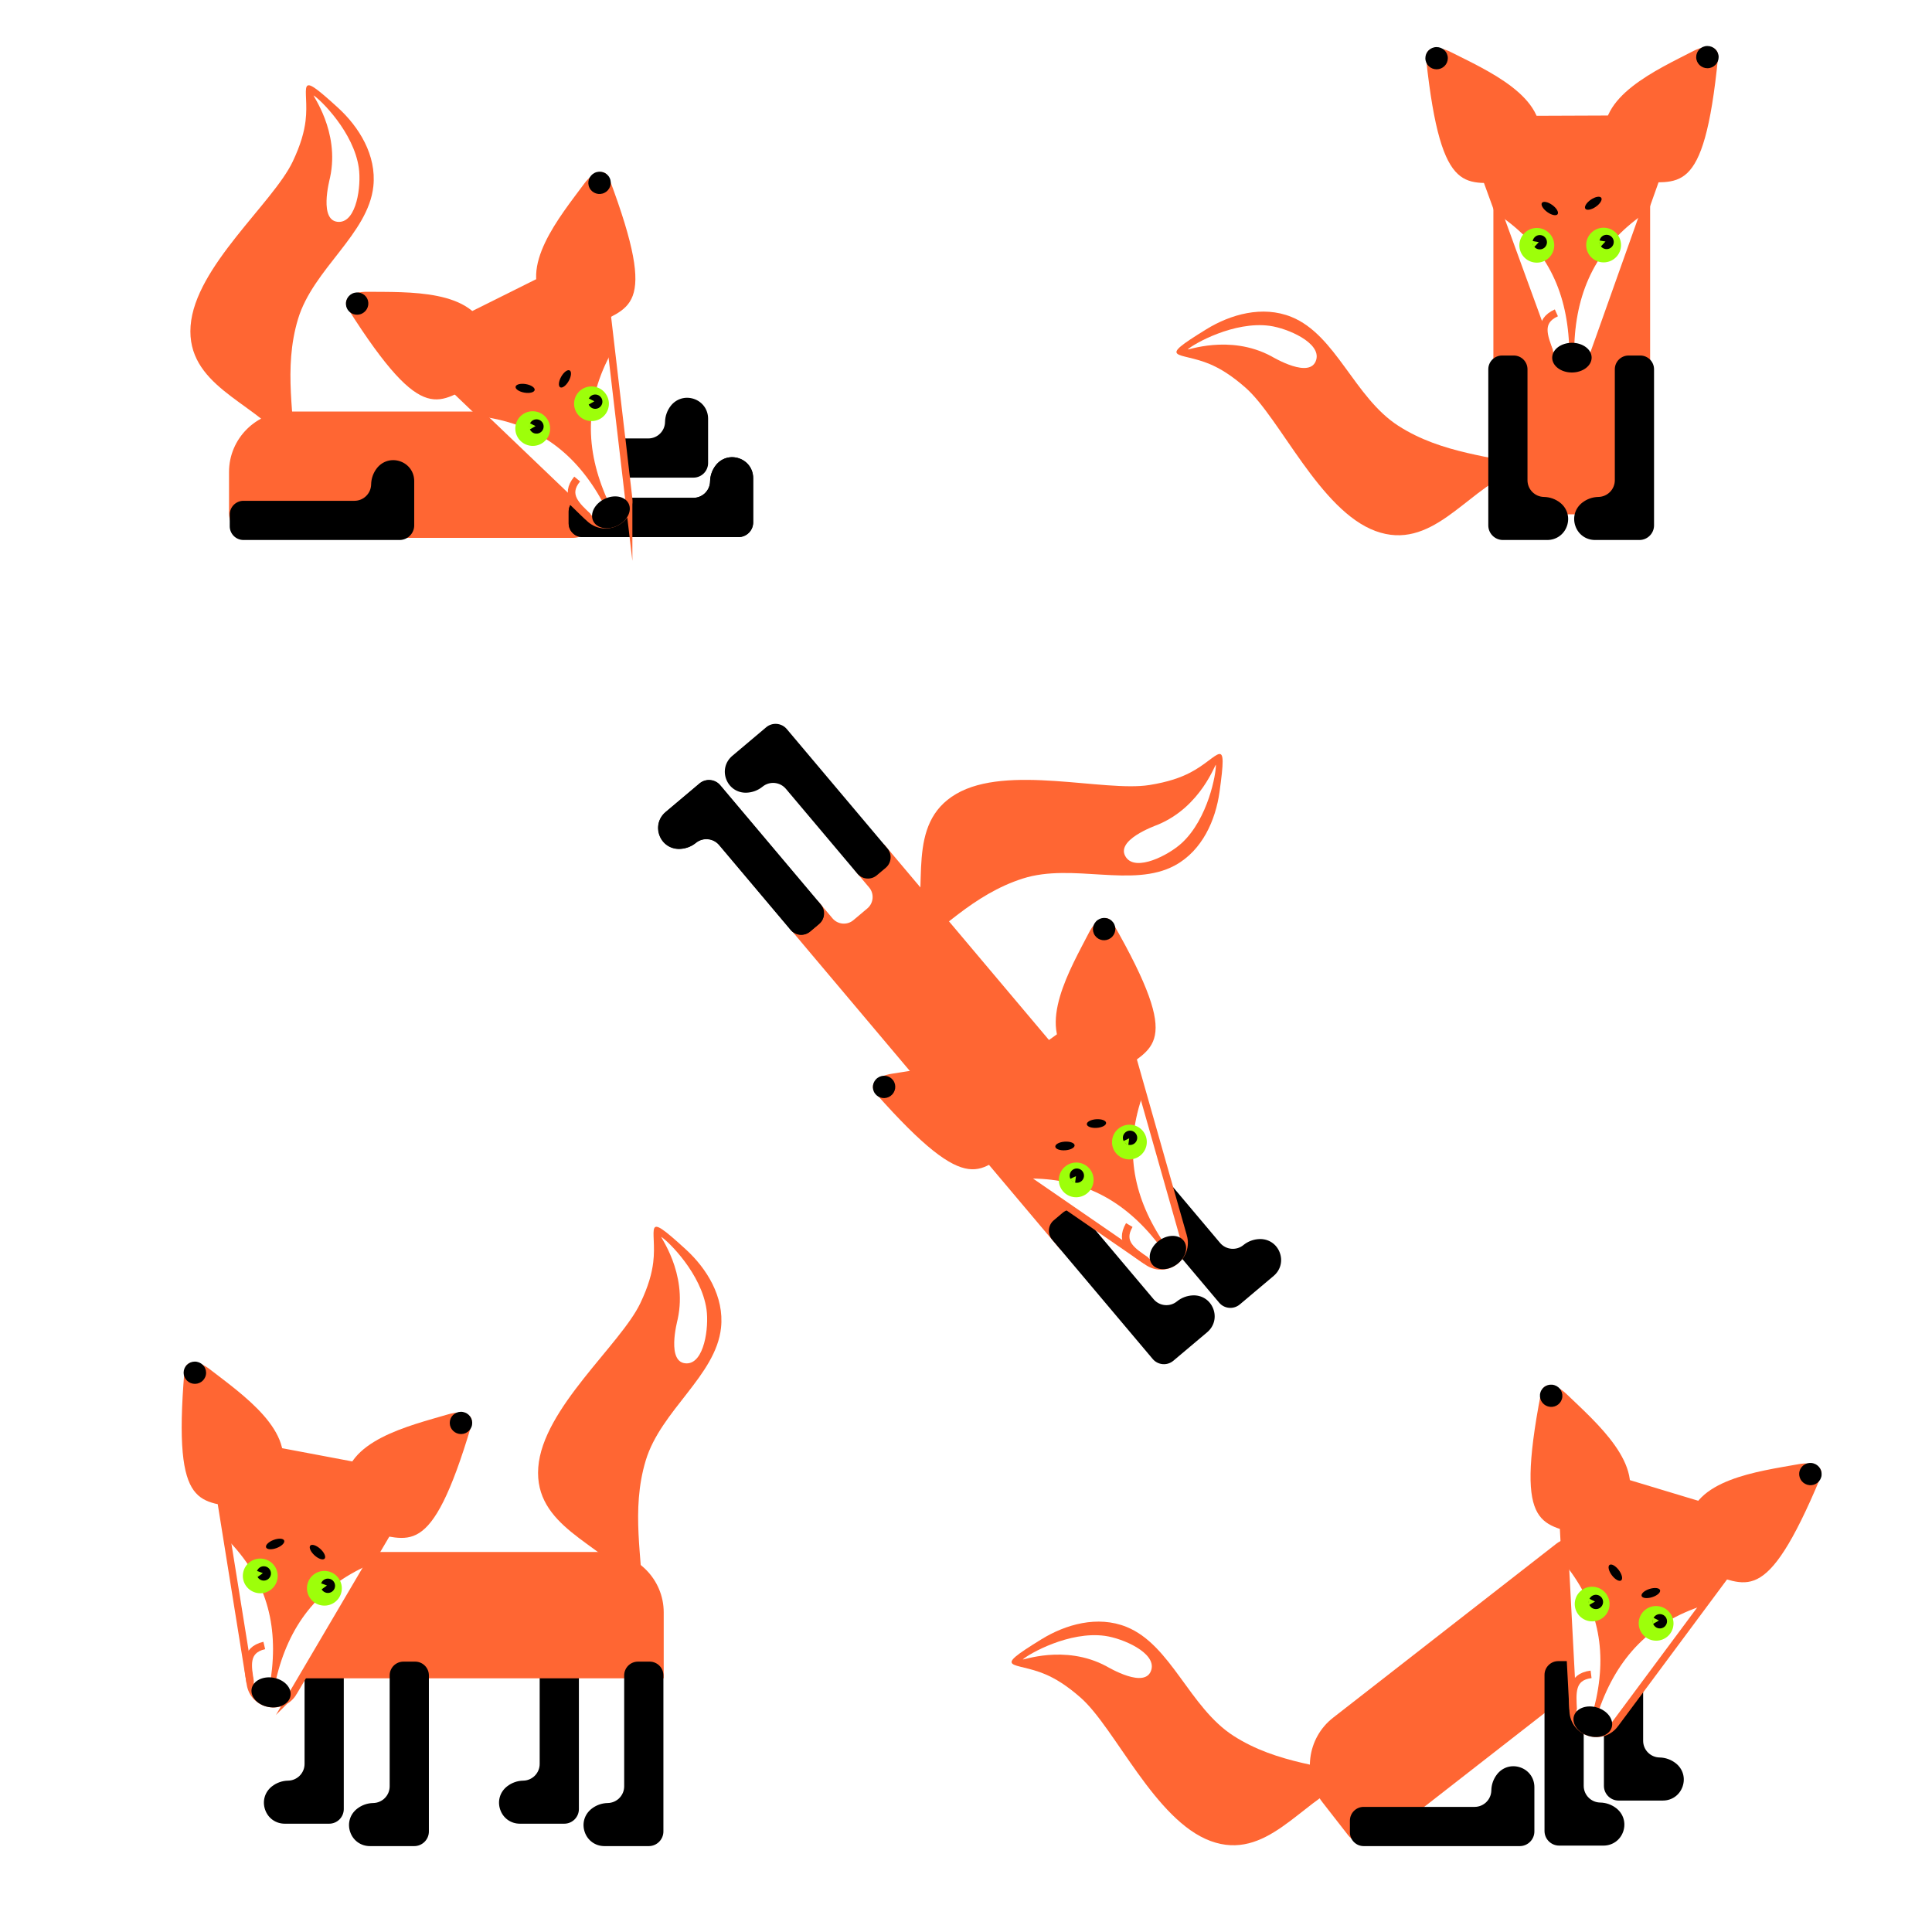<?xml version="1.0" encoding="UTF-8"?>
<!DOCTYPE svg PUBLIC "-//W3C//DTD SVG 1.1//EN" "http://www.w3.org/Graphics/SVG/1.1/DTD/svg11.dtd">
<!-- Creator: CorelDRAW 2020 (64-Bit) -->
<svg xmlns="http://www.w3.org/2000/svg" xml:space="preserve" width="800px" height="800px" version="1.1" style="shape-rendering:geometricPrecision; text-rendering:geometricPrecision; image-rendering:optimizeQuality; fill-rule:evenodd; clip-rule:evenodd"
viewBox="0 0 804.54 804.54"
 xmlns:xlink="http://www.w3.org/1999/xlink"
 xmlns:xodm="http://www.corel.com/coreldraw/odm/2003">
 <defs>
  <style type="text/css">
   <![CDATA[
    .str2 {stroke:#FF6633;stroke-width:3.14;stroke-miterlimit:22.926}
    .str6 {stroke:#FF6633;stroke-width:0.48;stroke-miterlimit:22.926}
    .str4 {stroke:#FF6633;stroke-width:0.48;stroke-miterlimit:22.926}
    .str8 {stroke:#FF6633;stroke-width:0.48;stroke-miterlimit:22.926}
    .str1 {stroke:#FF6633;stroke-width:0.48;stroke-miterlimit:22.926}
    .str10 {stroke:#FF6633;stroke-width:0.48;stroke-miterlimit:22.926}
    .str5 {stroke:#FF6633;stroke-width:3.02;stroke-miterlimit:22.926}
    .str3 {stroke:#FF6633;stroke-width:3.02;stroke-miterlimit:22.926}
    .str7 {stroke:#FF6633;stroke-width:3.02;stroke-miterlimit:22.926}
    .str0 {stroke:#FF6633;stroke-width:3.02;stroke-miterlimit:22.926}
    .str9 {stroke:#FF6633;stroke-width:3.02;stroke-miterlimit:22.926}
    .fil5 {fill:none}
    .fil1 {fill:black}
    .fil6 {fill:#9BFC09}
    .fil4 {fill:#9DFF0A}
    .fil2 {fill:#FF6633}
    .fil0 {fill:white}
    .fil3 {fill:white}
   ]]>
  </style>
 </defs>
 <g id="Layer_x0020_1">
  <rect class="fil0" width="804.54" height="804.54"/>
  <g id="_2153569058720">
   <path class="fil1" d="M678.53 672.98l-4.89 0c-3.15,0 -5.72,2.57 -5.72,5.72l0 65.01c0,3.35 2.74,6.09 6.09,6.09 6.15,0 12.31,0 18.46,0 3.78,0 7,-2.3 8.22,-5.88 1.23,-3.57 0.1,-7.36 -2.89,-9.68 -1.86,-1.45 -4.19,-2.33 -6.71,-2.38 -3.79,-0.06 -6.84,-3.16 -6.84,-6.95l0 -46.21c0,-3.15 -2.57,-5.72 -5.72,-5.72z"/>
   <g>
    <path class="fil2" d="M559.94 742.79c2.37,-1.45 8.12,-0.99 10.48,-2.45 -17.7,-5.01 -38.5,-5.74 -56.8,-17.52 -18.29,-11.77 -25.92,-37.82 -44.51,-45.33 -12.04,-4.86 -25.36,-1.06 -35.49,5.19 -21.34,13.16 -11.21,9.08 1.59,14.5 4.15,1.75 8.93,4.6 14.85,9.82 14.34,12.66 30.94,51.14 54.07,59.65 23.13,8.52 37.44,-16.15 55.81,-23.86z"/>
    <path class="fil3" d="M460.69 693.85c0.99,0.53 16.42,9.77 18.77,1.47 2,-7.05 -11.86,-13.07 -19.34,-14.1 -14.87,-2.05 -31.61,7.48 -34.13,9.76 -0.87,0.79 17.22,-6.49 34.7,2.87z"/>
   </g>
   <path class="fil2" d="M648.1 642.85l-92.96 72.45c-10.93,8.51 -12.89,24.37 -4.38,35.29l10.56 13.55c3.48,4.47 9.97,5.27 14.44,1.79l104.68 -81.58c4.47,-3.48 5.27,-9.97 1.79,-14.44l-19.69 -25.26c-3.48,-4.47 -9.97,-5.28 -14.44,-1.8z"/>
   <path class="fil1" d="M653.79 691.74l-4.89 0c-3.15,0 -5.72,2.57 -5.72,5.72l0 65.02c0,3.35 2.73,6.08 6.09,6.08 6.15,0 12.3,0 18.45,0 3.78,0 7,-2.29 8.23,-5.87 1.22,-3.58 0.09,-7.37 -2.89,-9.69 -1.87,-1.45 -4.2,-2.33 -6.72,-2.37 -3.79,-0.07 -6.84,-3.17 -6.84,-6.96l0 -46.21c0,-3.15 -2.57,-5.72 -5.71,-5.72z"/>
   <path class="fil1" d="M562.14 758.16l0 4.89c0,3.15 2.57,5.72 5.72,5.72l65.01 0c3.35,0 6.09,-2.74 6.09,-6.09 0,-6.15 0,-12.31 0,-18.46 0,-3.78 -2.3,-7 -5.87,-8.22 -3.58,-1.23 -7.37,-0.1 -9.69,2.89 -1.45,1.86 -2.33,4.19 -2.37,6.71 -0.07,3.79 -3.17,6.84 -6.96,6.84l-46.21 0c-3.15,0 -5.72,2.57 -5.72,5.72z"/>
   <g>
    <path class="fil3 str0" d="M672.58 717.94l22.85 -30.76 30.7 -41.33c1.94,-2.62 2.45,-5.74 1.42,-8.85 -1.02,-3.1 -3.29,-5.3 -6.42,-6.25l-29.12 -8.79 -29.12 -8.8c-3.13,-0.94 -6.24,-0.36 -8.81,1.66 -2.57,2.01 -3.88,4.89 -3.71,8.15l2.69 51.42 2.01 38.27c0.22,4.17 2.9,7.59 6.89,8.79 4,1.21 8.13,-0.15 10.62,-3.51z"/>
    <path class="fil2 str1" d="M665.65 711.92c7.61,-21.78 21.41,-36.5 43.74,-43.63l16.78 -22.58c1.95,-2.63 2.45,-5.75 1.43,-8.85 -1.03,-3.1 -3.3,-5.31 -6.42,-6.25l-29.13 -8.8 -29.12 -8.79c-3.12,-0.95 -6.23,-0.36 -8.81,1.65 -2.56,2.02 -3.87,4.9 -3.7,8.16l1.48 28.4c14.66,18.3 17.83,37.85 12.11,60.2 0.51,0.15 1.08,0.32 1.64,0.49z"/>
    <ellipse class="fil1" transform="matrix(0.424 0.128 -0.172 0.57 663.295 716.979)" rx="18.54" ry="10.37"/>
    <path class="fil2" d="M659.8 639.95c-16.54,-6.32 -29.54,-0.49 -18.11,-59.79 0.89,-4.64 5.9,-4.21 10.64,0.34 12.21,11.75 33.43,29.84 24.3,46.55 -6.39,11.69 -16.02,13.21 -16.83,12.9z"/>
    <path class="fil2" d="M709.91 655.08c17.27,3.89 24.87,15.94 48.17,-39.77 1.82,-4.36 -2.58,-6.77 -9.04,-5.6 -16.68,3.02 -44.37,6.34 -46.01,25.31 -1.15,13.27 6.03,19.87 6.88,20.06z"/>
    <ellipse class="fil4" transform="matrix(0.46 0.139 -0.139 0.46 663.02 667.971)" rx="15.09" ry="15.01"/>
    <circle class="fil1" transform="matrix(0.46 0.139 -0.139 0.46 664.586 667.101)" r="6.21"/>
    <ellipse class="fil4" transform="matrix(0.46 0.139 -0.139 0.46 689.649 676.013)" rx="15.09" ry="15.01"/>
    <circle class="fil1" transform="matrix(0.46 0.139 -0.139 0.46 691.215 675.143)" r="6.21"/>
    <ellipse class="fil1" transform="matrix(0.406 0.539 -0.539 0.406 672.672 654.907)" rx="5.97" ry="2.67"/>
    <ellipse class="fil1" transform="matrix(-0.644 0.202 0.202 0.644 687.457 663.393)" rx="5.97" ry="2.67"/>
    <ellipse class="fil1" transform="matrix(0.57 0.172 -0.172 0.57 645.944 581.239)" rx="7.86" ry="7.78"/>
    <ellipse class="fil1" transform="matrix(0.57 0.172 -0.172 0.57 753.906 613.843)" rx="7.86" ry="7.78"/>
    <path class="fil5 str2" d="M655.11 711.86c-0.32,-6.54 -1.15,-13.53 7.46,-14.61"/>
    <polygon class="fil6" points="664.21,666.94 662.89,667.7 661.57,668.46 661.53,667.02 661.49,665.57 662.85,666.26 "/>
    <polygon class="fil6" points="690.83,674.83 689.51,675.59 688.19,676.34 688.15,674.9 688.11,673.46 689.47,674.15 "/>
   </g>
  </g>
  <g id="_2153569062656">
   <g>
    <path class="fil2" d="M628.6 197.27c2.37,-1.46 8.12,-0.99 10.48,-2.45 -17.7,-5.01 -38.5,-5.74 -56.8,-17.52 -18.29,-11.78 -25.92,-37.83 -44.51,-45.33 -12.04,-4.86 -25.36,-1.06 -35.49,5.19 -21.34,13.16 -11.21,9.07 1.59,14.49 4.15,1.76 8.93,4.61 14.85,9.83 14.34,12.65 30.94,51.13 54.07,59.65 23.13,8.52 37.44,-16.16 55.81,-23.86z"/>
    <path class="fil3" d="M529.35 148.32c0.99,0.54 16.42,9.77 18.77,1.48 2,-7.06 -11.86,-13.07 -19.34,-14.11 -14.87,-2.04 -31.61,7.48 -34.13,9.77 -0.87,0.78 17.22,-6.49 34.7,2.86z"/>
   </g>
   <rect class="fil2" x="621.89" y="71.26" width="65.27" height="142.92"/>
   <path class="fil1" d="M630.38 148.05l-4.89 0c-3.15,0 -5.72,2.57 -5.72,5.72l0 65.02c0,3.35 2.73,6.08 6.09,6.08 6.15,0 12.3,0 18.45,0 3.78,0 7,-2.29 8.23,-5.87 1.22,-3.58 0.09,-7.37 -2.89,-9.69 -1.87,-1.45 -4.2,-2.33 -6.72,-2.37 -3.79,-0.07 -6.84,-3.17 -6.84,-6.96l0 -46.21c0,-3.15 -2.56,-5.72 -5.71,-5.72z"/>
   <path class="fil1" d="M678.18 148.05l4.89 0c3.15,0 5.72,2.57 5.72,5.72l0 65.02c0,3.35 -2.74,6.08 -6.09,6.08 -6.15,0 -12.3,0 -18.46,0 -3.78,0 -7,-2.29 -8.22,-5.87 -1.23,-3.58 -0.1,-7.37 2.89,-9.69 1.86,-1.45 4.19,-2.33 6.71,-2.37 3.79,-0.07 6.84,-3.17 6.84,-6.96l0 -46.21c0,-3.15 2.57,-5.72 5.72,-5.72z"/>
   <g>
    <path class="fil3 str3" d="M663.75 147.14l12.83 -36.11 17.25 -48.51c1.09,-3.07 0.66,-6.21 -1.23,-8.87 -1.89,-2.67 -4.7,-4.12 -7.97,-4.1l-30.42 0.12 -30.42 0.12c-3.27,0.01 -6.07,1.48 -7.94,4.16 -1.86,2.68 -2.27,5.82 -1.15,8.89l17.63 48.37 13.13 36c1.43,3.93 4.99,6.41 9.17,6.39 4.17,-0.01 7.72,-2.53 9.12,-6.46z"/>
    <path class="fil2 str4" d="M655.36 143.41c0.9,-23.05 9.78,-41.17 29.04,-54.53l9.43 -26.51c1.09,-3.08 0.66,-6.21 -1.23,-8.87 -1.89,-2.67 -4.7,-4.12 -7.97,-4.1l-30.42 0.12 -30.42 0.12c-3.27,0.01 -6.07,1.48 -7.94,4.16 -1.86,2.68 -2.27,5.82 -1.15,8.89l9.74 26.72c19.37,13.2 28.13,30.97 29.21,54.01 0.53,0 1.13,-0.01 1.71,-0.01z"/>
    <ellipse class="fil1" transform="matrix(0.443 -0.002 0.002 0.596 654.59 148.936)" rx="18.54" ry="10.37"/>
    <path class="fil2" d="M628.68 76.31c-17.66,-1.2 -28.39,8.18 -34.82,-51.86 -0.51,-4.7 4.4,-5.76 10.26,-2.79 15.13,7.65 40.71,18.73 36.88,37.38 -2.69,13.05 -11.45,17.33 -12.32,17.27z"/>
    <path class="fil2" d="M681.03 76.1c17.65,-1.34 28.45,7.95 34.41,-52.14 0.46,-4.7 -4.45,-5.72 -10.29,-2.71 -15.06,7.78 -40.56,19.07 -36.58,37.68 2.79,13.03 11.59,17.24 12.46,17.17z"/>
    <ellipse class="fil4" transform="matrix(0.481 -0.002 0.002 0.481 639.971 102.158)" rx="15.09" ry="15.01"/>
    <circle class="fil1" transform="matrix(0.481 -0.002 0.002 0.481 641.213 100.868)" r="6.21"/>
    <ellipse class="fil4" transform="matrix(0.481 -0.002 0.002 0.481 667.788 102.047)" rx="15.09" ry="15.01"/>
    <circle class="fil1" transform="matrix(0.481 -0.002 0.002 0.481 669.03 100.756)" r="6.21"/>
    <ellipse class="fil1" transform="matrix(0.546 0.396 -0.396 0.546 645.373 86.84)" rx="5.97" ry="2.67"/>
    <ellipse class="fil1" transform="matrix(-0.556 0.381 0.381 0.556 663.491 84.639)" rx="5.97" ry="2.67"/>
    <ellipse class="fil1" transform="matrix(0.595 -0.002 0.002 0.595 598.238 24.233)" rx="7.86" ry="7.78"/>
    <ellipse class="fil1" transform="matrix(0.595 -0.002 0.002 0.595 711.015 23.782)" rx="7.86" ry="7.78"/>
    <path class="fil5 str2" d="M645.26 146.44c-2.22,-6.16 -5.06,-12.6 2.86,-16.16"/>
    <polygon class="fil6" points="640.81,100.83 639.77,101.94 638.73,103.05 638.27,101.68 637.81,100.31 639.31,100.57 "/>
    <polygon class="fil6" points="668.57,100.57 667.53,101.68 666.49,102.79 666.03,101.42 665.57,100.06 667.07,100.31 "/>
   </g>
  </g>
  <g id="_2153569065152">
   <g>
    <path class="fil2" d="M262.43 658.18c2.05,1.88 3.18,7.53 5.23,9.4 -0.04,-18.4 -5.05,-38.6 1.25,-59.42 6.29,-20.83 29.24,-35.33 31.35,-55.26 1.37,-12.91 -5.95,-24.67 -14.74,-32.69 -18.52,-16.91 -11.8,-8.29 -13.5,5.51 -0.55,4.47 -1.97,9.84 -5.37,16.97 -8.22,17.27 -40.66,43.8 -42.5,68.38 -1.83,24.58 25.82,31.56 38.28,47.11z"/>
    <path class="fil3" d="M282.22 549.3c-0.24,1.1 -4.88,18.47 3.74,18.45 7.33,-0.01 9.31,-14.99 8.25,-22.47 -2.12,-14.86 -15.87,-28.34 -18.76,-30.14 -1,-0.62 10.97,14.78 6.77,34.16z"/>
   </g>
   <path class="fil1" d="M224.74 682.62l16.33 0 0 70.73c0,3.36 -2.74,6.09 -6.09,6.09 -6.15,0 -12.3,0 -18.46,0 -3.78,0 -7,-2.29 -8.22,-5.87 -1.23,-3.58 -0.1,-7.37 2.89,-9.69 1.86,-1.45 4.19,-2.33 6.71,-2.37 3.79,-0.07 6.84,-3.17 6.84,-6.96l0 -51.93z"/>
   <path class="fil1" d="M126.83 682.62l16.33 0 0 70.73c0,3.36 -2.74,6.09 -6.09,6.09 -6.15,0 -12.31,0 -18.46,0 -3.78,0 -7,-2.29 -8.22,-5.87 -1.23,-3.58 -0.1,-7.37 2.88,-9.69 1.87,-1.45 4.2,-2.33 6.72,-2.37 3.79,-0.07 6.84,-3.17 6.84,-6.96l0 -51.93z"/>
   <path class="fil2" d="M123.1 646.3l128.15 0c13.85,0 25.14,11.3 25.14,25.15l0 27.46 -153.29 0 0 -52.61z"/>
   <path class="fil1" d="M167.99 691.95l4.89 0c3.15,0 5.72,2.56 5.72,5.72l0 65.01c0,3.35 -2.74,6.09 -6.09,6.09 -6.15,0 -12.3,0 -18.46,0 -3.78,0 -7,-2.3 -8.22,-5.88 -1.23,-3.58 -0.1,-7.36 2.89,-9.69 1.86,-1.45 4.19,-2.33 6.71,-2.37 3.79,-0.07 6.84,-3.17 6.84,-6.96l0 -46.2c0,-3.16 2.57,-5.72 5.72,-5.72z"/>
   <path class="fil1" d="M265.65 691.95l4.89 0c3.15,0 5.72,2.56 5.72,5.72l0 65.01c0,3.35 -2.74,6.09 -6.09,6.09 -6.15,0 -12.3,0 -18.46,0 -3.78,0 -7,-2.3 -8.22,-5.88 -1.23,-3.58 -0.1,-7.36 2.89,-9.69 1.86,-1.45 4.19,-2.33 6.71,-2.37 3.79,-0.07 6.84,-3.17 6.84,-6.96l0 -46.2c0,-3.16 2.57,-5.72 5.72,-5.72z"/>
   <g>
    <path class="fil3 str5" d="M122.21 704.73l19.44 -33.03 26.11 -44.37c1.66,-2.81 1.83,-5.97 0.48,-8.95 -1.35,-2.97 -3.84,-4.92 -7.05,-5.53l-29.9 -5.64 -29.89 -5.63c-3.21,-0.61 -6.24,0.3 -8.58,2.58 -2.34,2.28 -3.34,5.28 -2.82,8.51l8.16 50.83 6.08 37.84c0.66,4.12 3.69,7.23 7.79,8.01 4.1,0.77 8.06,-1.02 10.18,-4.62z"/>
    <path class="fil2 str6" d="M114.68 699.48c5.24,-22.47 17.39,-38.58 38.84,-48.05l14.27 -24.25c1.66,-2.81 1.82,-5.97 0.48,-8.94 -1.36,-2.98 -3.84,-4.93 -7.05,-5.54l-29.9 -5.63 -29.9 -5.64c-3.2,-0.61 -6.23,0.31 -8.58,2.58 -2.34,2.28 -3.33,5.28 -2.81,8.51l4.51 28.08c16.52,16.63 21.76,35.73 18.46,58.56 0.52,0.1 1.11,0.21 1.68,0.32z"/>
    <ellipse class="fil1" transform="matrix(0.436 0.082 -0.11 0.586 112.878 704.758)" rx="18.54" ry="10.37"/>
    <path class="fil2" d="M101.18 628.54c-17.11,-4.52 -29.42,2.66 -24.38,-57.52 0.39,-4.7 5.41,-4.81 10.61,-0.79 13.4,10.38 36.43,26.1 29.13,43.69 -5.1,12.3 -14.52,14.84 -15.36,14.62z"/>
    <path class="fil2" d="M152.62 638.24c17.59,2.02 26.44,13.2 43.66,-44.68 1.34,-4.53 -3.29,-6.46 -9.6,-4.61 -16.26,4.79 -43.43,11.04 -43.04,30.08 0.28,13.32 8.12,19.11 8.98,19.21z"/>
    <ellipse class="fil1" transform="matrix(0.632 -0.237 0.237 0.632 114.573 642.954)" rx="5.97" ry="2.67"/>
    <ellipse class="fil1" transform="matrix(-0.499 -0.455 -0.455 0.499 132.194 646.35)" rx="5.97" ry="2.67"/>
    <ellipse class="fil1" transform="matrix(0.585 0.11 -0.11 0.585 81.144 571.644)" rx="7.86" ry="7.78"/>
    <ellipse class="fil1" transform="matrix(0.585 0.11 -0.11 0.585 191.968 592.544)" rx="7.86" ry="7.78"/>
    <path class="fil5 str2" d="M104.19 700.55c-1.01,-6.47 -2.59,-13.34 5.86,-15.33"/>
    <g>
     <ellipse class="fil4" transform="matrix(0.473 0.089 -0.089 0.473 108.386 656.254)" rx="15.09" ry="15.01"/>
     <circle class="fil1" transform="matrix(0.473 0.089 -0.089 0.473 109.849 655.221)" r="6.21"/>
     <polygon class="fil6" points="109.46,655.11 108.23,656 107,656.89 106.8,655.46 106.61,654.03 108.04,654.57 "/>
    </g>
    <g>
     <ellipse class="fil4" transform="matrix(0.473 0.089 -0.089 0.473 135.083 661.399)" rx="15.09" ry="15.01"/>
     <circle class="fil1" transform="matrix(0.473 0.089 -0.089 0.473 136.546 660.366)" r="6.21"/>
     <polygon class="fil6" points="136.16,660.25 134.92,661.14 133.69,662.04 133.5,660.61 133.31,659.18 134.73,659.71 "/>
    </g>
   </g>
  </g>
  <g id="_2189959025824">
   <path class="fil1" d="M218.05 188.3l0 4.88c0,3.16 2.57,5.72 5.72,5.72l65.01 0c3.36,0 6.09,-2.73 6.09,-6.08 0,-6.16 0,-12.31 0,-18.46 0,-3.78 -2.3,-7 -5.87,-8.23 -3.58,-1.22 -7.37,-0.09 -9.69,2.89 -1.45,1.87 -2.33,4.2 -2.37,6.72 -0.07,3.79 -3.17,6.84 -6.96,6.84l-46.21 0c-3.15,0 -5.72,2.57 -5.72,5.72z"/>
   <path class="fil2" d="M238.38 171.38l-117.86 0c-13.85,0 -25.15,11.3 -25.15,25.15l0 17.17c0,5.67 4.63,10.29 10.29,10.29l132.72 0c5.66,0 10.28,-4.62 10.28,-10.29l0 -32.03c0,-5.67 -4.62,-10.29 -10.28,-10.29z"/>
   <path class="fil1" d="M236.81 213.04l0 4.89c0,3.15 2.57,5.72 5.72,5.72l65.02 0c3.35,0 6.09,-2.73 6.09,-6.09 0,-6.15 0,-12.3 0,-18.45 0,-3.79 -2.3,-7 -5.88,-8.23 -3.58,-1.23 -7.37,-0.1 -9.69,2.89 -1.45,1.86 -2.33,4.19 -2.37,6.72 -0.07,3.79 -3.17,6.83 -6.96,6.83l-46.21 0c-3.15,0 -5.72,2.57 -5.72,5.72z"/>
   <path class="fil1" d="M95.67 214.27l0 4.88c0,3.16 2.57,5.72 5.72,5.72l65.01 0c3.35,0 6.09,-2.73 6.09,-6.08 0,-6.16 0,-12.31 0,-18.46 0,-3.78 -2.3,-7 -5.88,-8.23 -3.57,-1.22 -7.36,-0.09 -9.68,2.89 -1.45,1.87 -2.33,4.2 -2.38,6.72 -0.06,3.79 -3.16,6.84 -6.95,6.84l-46.21 0c-3.15,0 -5.72,2.57 -5.72,5.72z"/>
   <path class="fil1" d="M236.81 213.04l0 4.89c0,3.15 2.57,5.72 5.72,5.72l65.02 0c3.35,0 6.09,-2.73 6.09,-6.09 0,-6.15 0,-12.3 0,-18.45 0,-3.79 -2.3,-7 -5.88,-8.23 -3.58,-1.23 -7.37,-0.1 -9.69,2.89 -1.45,1.86 -2.33,4.19 -2.37,6.72 -0.07,3.79 -3.17,6.83 -6.96,6.83l-46.21 0c-3.15,0 -5.72,2.57 -5.72,5.72z"/>
   <path class="fil3 str7" d="M261.83 207.69l-4.46 -38.07 -5.98 -51.13c-0.38,-3.25 -2.16,-5.87 -5.03,-7.42 -2.87,-1.55 -6.04,-1.61 -8.96,-0.15l-27.23 13.56 -27.23 13.56c-2.93,1.46 -4.79,4.02 -5.28,7.25 -0.49,3.22 0.53,6.22 2.89,8.48l37.21 35.58 27.69 26.49c3.02,2.88 7.32,3.54 11.06,1.68 3.73,-1.87 5.8,-5.69 5.32,-9.83z"/>
   <path class="fil2 str8" d="M252.66 208.05c-9.4,-21.07 -9.44,-41.25 1.93,-61.75l-3.27 -27.95c-0.38,-3.24 -2.16,-5.86 -5.03,-7.42 -2.87,-1.55 -6.03,-1.6 -8.96,-0.15l-27.23 13.56 -27.23 13.57c-2.92,1.45 -4.79,4.01 -5.28,7.24 -0.49,3.23 0.54,6.22 2.89,8.48l20.56 19.66c23.21,3.27 38.92,15.33 50.08,35.52 0.48,-0.24 1.02,-0.5 1.54,-0.76z"/>
   <ellipse class="fil1" transform="matrix(0.397 -0.198 0.266 0.533 254.407 213.345)" rx="18.54" ry="10.37"/>
   <path class="fil2" d="M199.05 159.67c-16.37,6.72 -21.84,19.89 -54.17,-31.12 -2.53,-3.99 1.41,-7.11 7.98,-7.04 16.95,0.18 44.8,-1.2 49.6,17.22 3.36,12.89 -2.6,20.61 -3.41,20.94z"/>
   <path class="fil2" d="M245.91 136.33c15.23,-9.01 29.04,-5.45 7.8,-61.98 -1.66,-4.43 -6.52,-3.17 -10.42,2.12 -10.07,13.64 -27.95,35.03 -16.14,49.97 8.26,10.45 18.01,10.33 18.76,9.89z"/>
   <ellipse class="fil1" transform="matrix(0.665 0.114 -0.114 0.665 218.68 161.727)" rx="5.97" ry="2.67"/>
   <ellipse class="fil1" transform="matrix(-0.33 0.588 0.588 0.33 235.261 157.769)" rx="5.97" ry="2.67"/>
   <ellipse class="fil1" transform="matrix(0.533 -0.265 0.265 0.533 148.718 126.42)" rx="7.86" ry="7.78"/>
   <ellipse class="fil1" transform="matrix(0.533 -0.265 0.265 0.533 249.668 76.141)" rx="7.86" ry="7.78"/>
   <path class="fil5 str2" d="M244.94 215.23c-4.72,-4.54 -10.12,-9.06 -4.59,-15.75"/>
   <g>
    <ellipse class="fil4" transform="matrix(0.46 0.139 -0.139 0.46 221.84 178.471)" rx="15.09" ry="15.01"/>
    <circle class="fil1" transform="matrix(0.46 0.139 -0.139 0.46 223.405 177.6)" r="6.21"/>
    <polygon class="fil6" points="223.03,177.44 221.71,178.2 220.39,178.96 220.35,177.51 220.32,176.07 221.67,176.76 "/>
   </g>
   <g>
    <ellipse class="fil4" transform="matrix(0.46 0.139 -0.139 0.46 246.316 168.136)" rx="15.09" ry="15.01"/>
    <circle class="fil1" transform="matrix(0.46 0.139 -0.139 0.46 247.881 167.266)" r="6.21"/>
    <polygon class="fil6" points="247.51,167.11 246.19,167.87 244.87,168.62 244.83,167.18 244.79,165.74 246.15,166.42 "/>
   </g>
   <g>
    <path class="fil2" d="M117.65 182.83c2.04,1.87 3.18,7.52 5.23,9.4 -0.04,-18.4 -5.06,-38.6 1.24,-59.43 6.3,-20.82 29.25,-35.32 31.36,-55.25 1.36,-12.91 -5.95,-24.67 -14.74,-32.7 -18.52,-16.9 -11.81,-8.29 -13.5,5.51 -0.55,4.48 -1.98,9.85 -5.37,16.98 -8.23,17.27 -40.67,43.79 -42.5,68.37 -1.84,24.58 25.82,31.56 38.28,47.12z"/>
    <path class="fil3" d="M137.44 73.94c-0.24,1.11 -4.88,18.48 3.73,18.46 7.34,-0.01 9.32,-15 8.25,-22.48 -2.11,-14.85 -15.87,-28.33 -18.76,-30.13 -0.99,-0.62 10.97,14.78 6.78,34.15z"/>
   </g>
  </g>
  <g id="_2189959008736">
   <path class="fil2" d="M391.84 379.71l-13.17 -15.63 -10.49 -12.45c-4.17,3.51 -8.33,7.02 -12.49,10.52 2.08,2.48 4.17,4.95 6.25,7.42 2.19,2.6 1.86,6.51 -0.74,8.71 -1.94,1.63 -3.87,3.26 -5.81,4.89 -2.6,2.2 -6.51,1.86 -8.7,-0.74 -2.09,-2.47 -4.17,-4.94 -6.26,-7.42l-12.48 10.52 10.49 12.46 13.17 15.62 66.25 78.61 14.52 17.23 9.14 10.84 12.48 -10.52 -5.15 -6.12c-2.19,-2.6 -1.86,-6.51 0.74,-8.7l5.81 -4.9c2.6,-2.19 6.51,-1.86 8.71,0.74l5.15 6.12 12.49 -10.52 -9.14 -10.84 -14.53 -17.24 -66.24 -78.6z"/>
   <path class="fil1" d="M442.56 505.01l-3.74 3.15c-2.41,2.03 -2.72,5.65 -0.69,8.06l41.9 49.71c2.16,2.56 6.01,2.89 8.58,0.73 4.7,-3.96 9.41,-7.93 14.11,-11.89 2.89,-2.44 3.87,-6.27 2.5,-9.79 -1.36,-3.53 -4.67,-5.7 -8.45,-5.55 -2.36,0.09 -4.71,0.92 -6.67,2.52 -2.93,2.39 -7.26,1.98 -9.7,-0.92l-29.78 -35.33c-2.03,-2.41 -5.65,-2.72 -8.06,-0.69z"/>
   <path class="fil1" d="M337.3 387.96l3.73 -3.15c2.41,-2.03 2.72,-5.65 0.69,-8.06l-41.9 -49.71c-2.16,-2.56 -6.01,-2.89 -8.58,-0.73 -4.7,3.96 -9.4,7.93 -14.11,11.89 -2.89,2.44 -3.87,6.27 -2.5,9.8 1.37,3.52 4.67,5.69 8.45,5.54 2.36,-0.09 4.71,-0.92 6.67,-2.51 2.94,-2.4 7.27,-1.99 9.71,0.91l29.78 35.33c2.03,2.41 5.65,2.72 8.06,0.69z"/>
   <path class="fil1" d="M365.11 364.52l3.74 -3.15c2.41,-2.03 2.72,-5.65 0.69,-8.06l-41.9 -49.71c-2.16,-2.57 -6.02,-2.9 -8.58,-0.74 -4.7,3.97 -9.41,7.93 -14.11,11.9 -2.9,2.44 -3.88,6.27 -2.51,9.79 1.37,3.53 4.68,5.7 8.46,5.55 2.36,-0.09 4.7,-0.92 6.66,-2.52 2.94,-2.39 7.27,-1.98 9.71,0.92l29.78 35.33c2.03,2.41 5.65,2.72 8.06,0.69z"/>
   <path class="fil1" d="M337.4 387.87l3.74 -3.15c2.41,-2.03 2.72,-5.65 0.69,-8.06l-41.9 -49.71c-2.16,-2.56 -6.02,-2.89 -8.58,-0.73 -4.7,3.96 -9.41,7.93 -14.11,11.89 -2.9,2.44 -3.87,6.27 -2.51,9.8 1.37,3.52 4.68,5.69 8.46,5.54 2.36,-0.09 4.7,-0.92 6.66,-2.51 2.94,-2.39 7.27,-1.99 9.71,0.91l29.78 35.34c2.03,2.4 5.65,2.71 8.06,0.68z"/>
   <path class="fil1" d="M470.23 481.55l-3.74 3.16c-2.41,2.03 -2.72,5.65 -0.69,8.06l41.9 49.71c2.16,2.56 6.01,2.89 8.58,0.73 4.7,-3.97 9.41,-7.93 14.11,-11.89 2.89,-2.44 3.87,-6.27 2.5,-9.8 -1.36,-3.53 -4.67,-5.69 -8.45,-5.54 -2.36,0.09 -4.71,0.92 -6.66,2.51 -2.94,2.39 -7.27,1.98 -9.71,-0.91l-29.78 -35.34c-2.03,-2.41 -5.65,-2.72 -8.06,-0.69z"/>
   <g>
    <path class="fil3 str9" d="M492.77 514.82l-10.47 -36.87 -14.06 -49.52c-0.89,-3.15 -3.06,-5.45 -6.14,-6.53 -3.09,-1.07 -6.22,-0.62 -8.87,1.28l-24.72 17.73 -24.72 17.74c-2.66,1.9 -4.09,4.72 -4.06,7.99 0.03,3.26 1.52,6.06 4.21,7.91l42.41 29.2 31.56 21.73c3.44,2.36 7.78,2.32 11.18,-0.11 3.39,-2.43 4.82,-6.54 3.68,-10.55z"/>
    <path class="fil2 str10" d="M483.78 516.64c-12.64,-19.3 -15.9,-39.22 -7.94,-61.27l-7.69 -27.07c-0.89,-3.14 -3.06,-5.44 -6.14,-6.52 -3.08,-1.08 -6.22,-0.62 -8.87,1.28l-24.72 17.73 -24.72 17.73c-2.65,1.91 -4.09,4.73 -4.06,7.99 0.04,3.27 1.52,6.06 4.21,7.92l23.43 16.12c23.44,-0.47 40.87,8.94 55.1,27.09 0.44,-0.31 0.92,-0.66 1.4,-1z"/>
    <ellipse class="fil1" transform="matrix(0.36 -0.258 0.347 0.484 486.35 521.588)" rx="18.54" ry="10.37"/>
    <path class="fil2" d="M423.14 477.42c-15.09,9.26 -18.39,23.12 -58.44,-22.08 -3.13,-3.53 0.26,-7.24 6.76,-8.22 16.76,-2.53 44.03,-8.33 51.71,9.09 5.38,12.19 0.71,20.76 -0.03,21.21z"/>
    <path class="fil2" d="M465.68 446.91c13.6,-11.32 27.8,-10.01 -2.18,-62.43 -2.34,-4.1 -6.94,-2.09 -9.95,3.76 -7.77,15.06 -22.01,39.04 -7.97,51.9 9.82,9 19.43,7.33 20.1,6.77z"/>
    <ellipse class="fil1" transform="matrix(-0.673 0.047 0.047 0.673 456.602 467.881)" rx="5.97" ry="2.67"/>
    <ellipse class="fil1" transform="matrix(0.484 -0.347 0.347 0.484 368.152 452.627)" rx="7.86" ry="7.78"/>
    <ellipse class="fil1" transform="matrix(0.484 -0.347 0.347 0.484 459.793 386.895)" rx="7.86" ry="7.78"/>
    <path class="fil5 str2" d="M477.3 524.96c-5.38,-3.73 -11.43,-7.33 -7.03,-14.82"/>
    <g>
     <ellipse class="fil4" transform="matrix(0.391 -0.28 0.28 0.391 448.163 491.345)" rx="15.09" ry="15.01"/>
     <circle class="fil1" transform="matrix(0.391 -0.28 0.28 0.391 448.426 489.574)" r="6.21"/>
     <polygon class="fil6" points="448.07,489.78 447.87,491.28 447.67,492.79 446.5,491.94 445.33,491.09 446.7,490.43 "/>
    </g>
    <g>
     <ellipse class="fil4" transform="matrix(0.391 -0.28 0.28 0.391 470.319 475.587)" rx="15.09" ry="15.01"/>
     <circle class="fil1" transform="matrix(0.391 -0.28 0.28 0.391 470.582 473.816)" r="6.21"/>
     <polygon class="fil6" points="470.23,474.02 470.03,475.53 469.82,477.03 468.66,476.18 467.49,475.34 468.86,474.68 "/>
    </g>
    <ellipse class="fil1" transform="matrix(-0.673 0.047 0.047 0.673 443.477 477.216)" rx="5.97" ry="2.67"/>
   </g>
   <g>
    <path class="fil2" d="M381.06 388.83c-0.39,2.75 -4.41,6.89 -4.79,9.64 15.14,-10.45 28.95,-26.03 49.68,-32.63 20.73,-6.6 45.68,4.1 63.3,-5.45 11.42,-6.18 16.97,-18.87 18.6,-30.66 3.45,-24.84 0.15,-14.43 -12.19,-8.01 -3.99,2.08 -9.23,3.95 -17.03,5.19 -18.89,3 -59.13,-8.72 -80.42,3.69 -21.3,12.41 -11.39,39.16 -17.15,58.23z"/>
    <path class="fil3" d="M482.01 343.48c-1.05,0.43 -18,6.44 -13.1,13.54 4.16,6.03 17.63,-0.82 23.19,-5.93 11.05,-10.16 14.37,-29.13 14.22,-32.54 -0.06,-1.17 -5.97,17.42 -24.31,24.93z"/>
   </g>
  </g>
 </g>
</svg>
